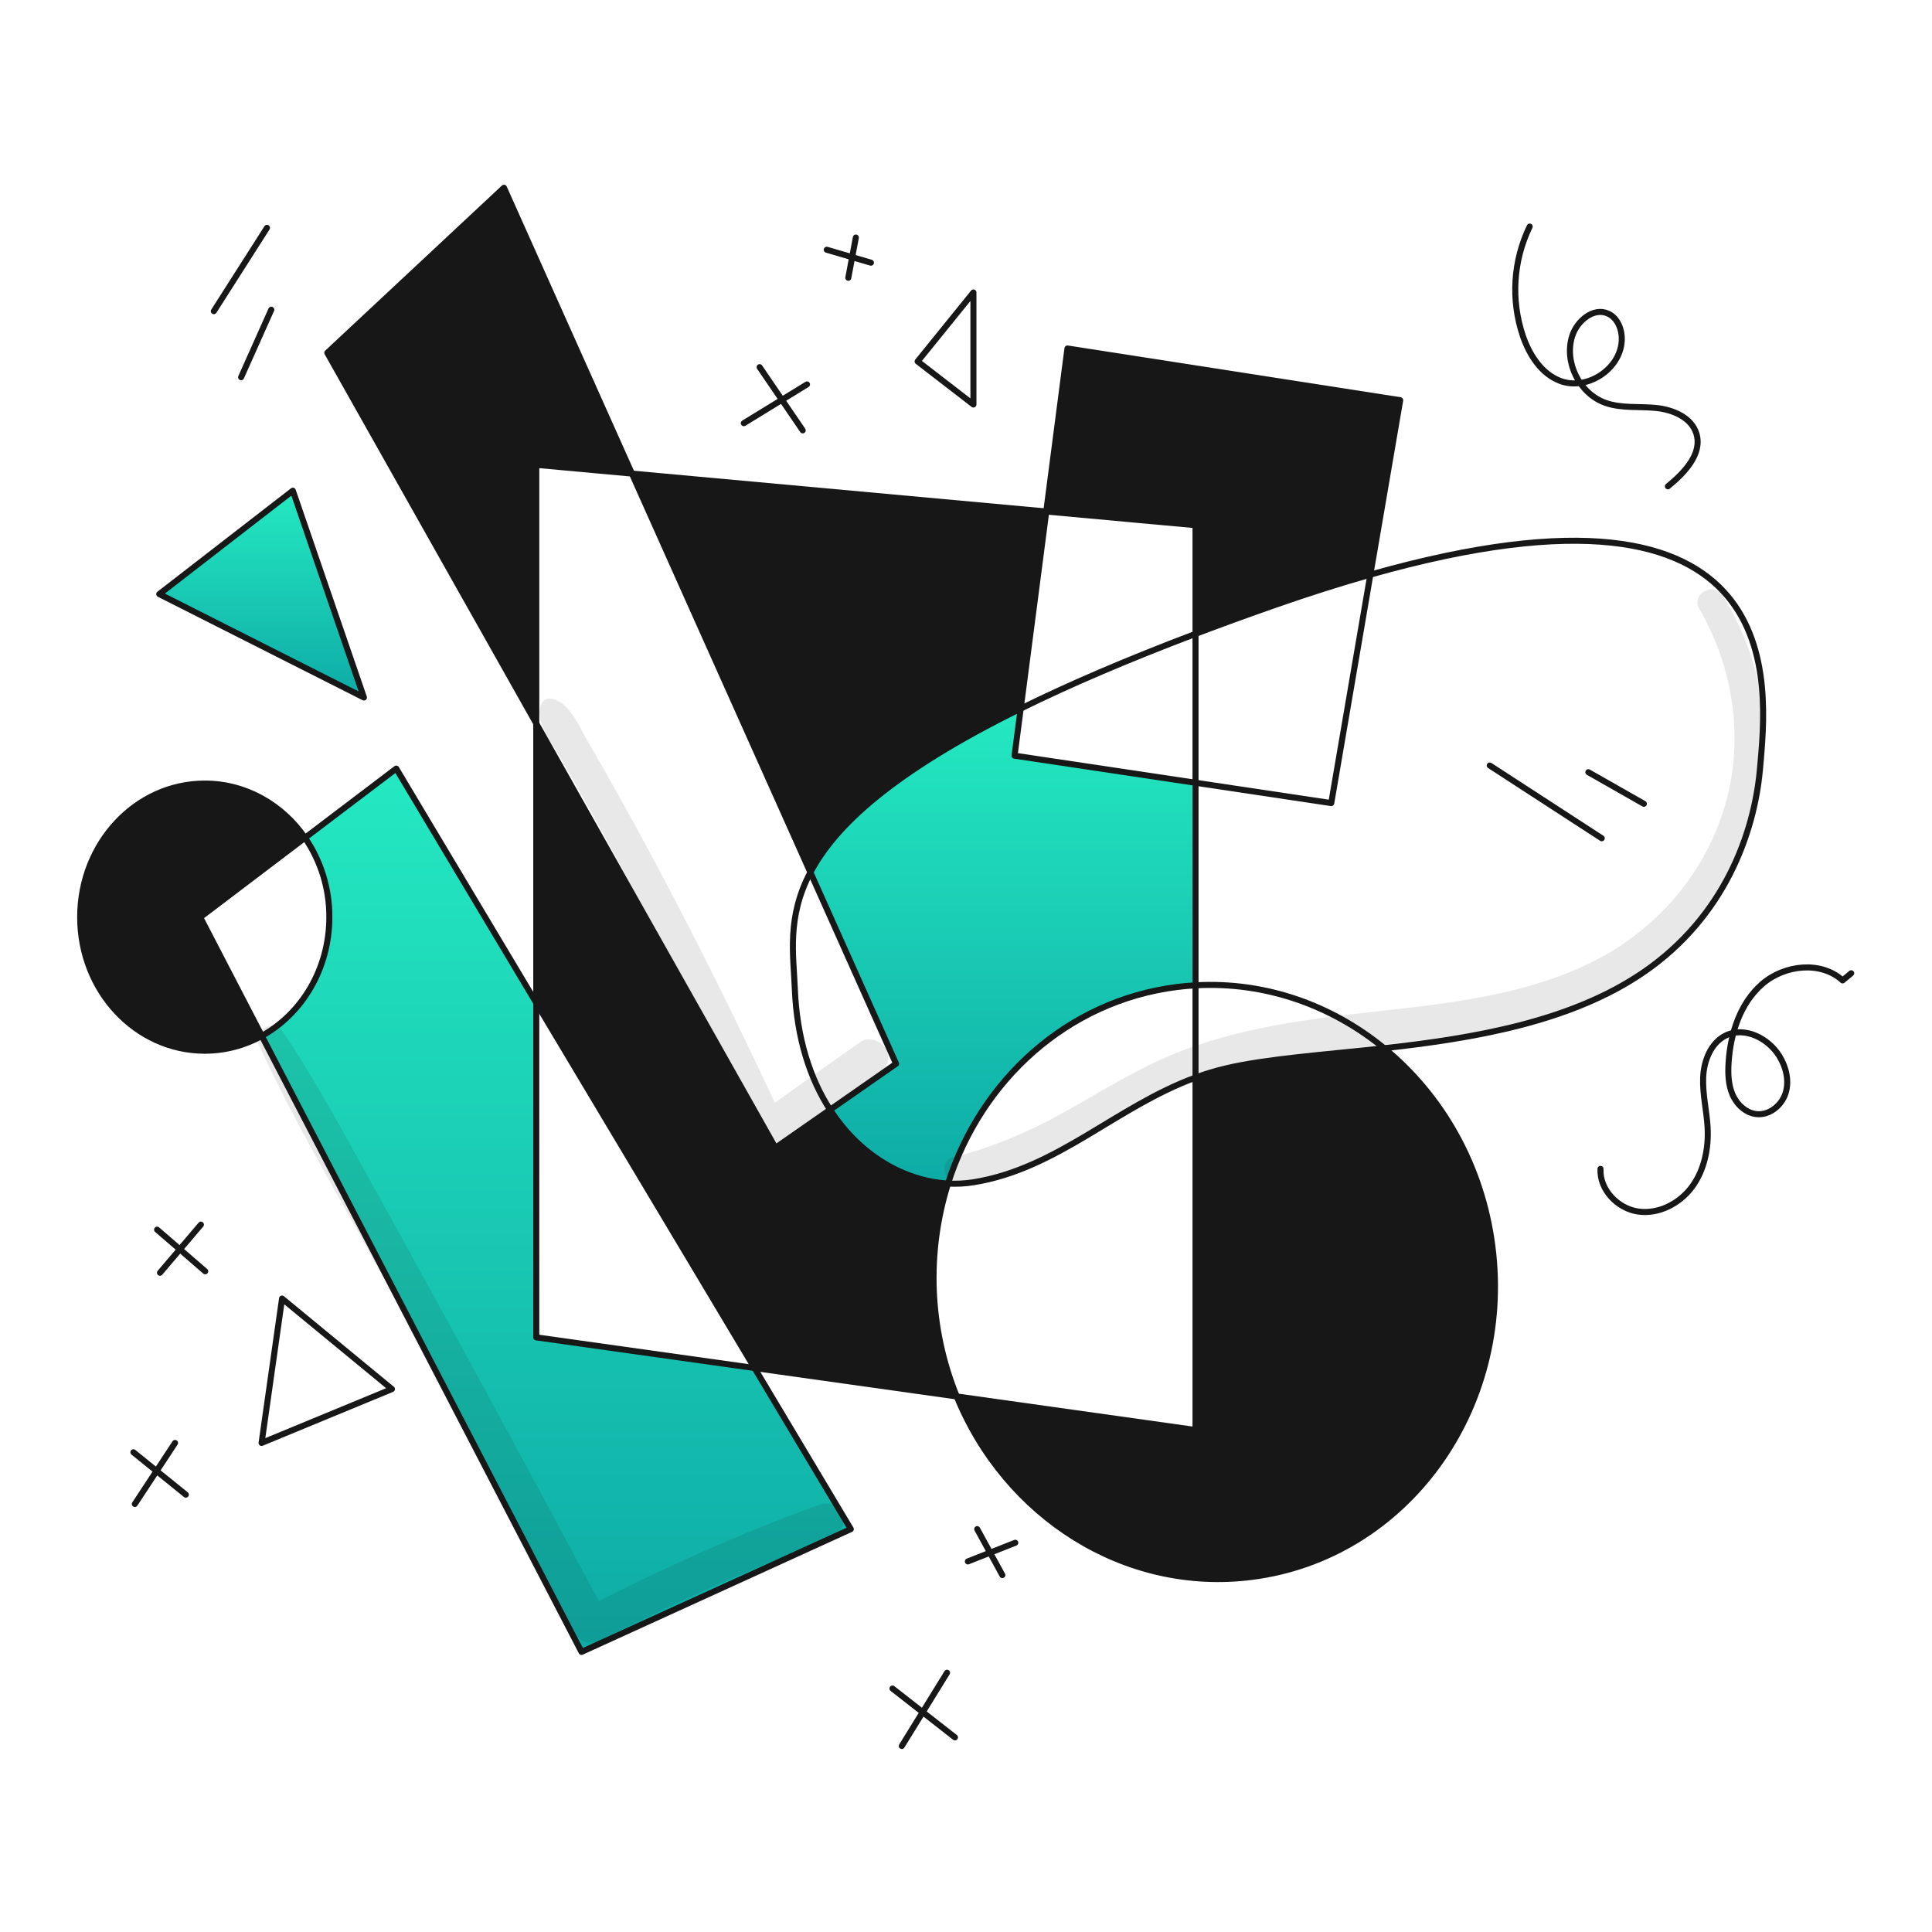 <svg width="960" height="960" viewBox="0 0 960 960" fill="none" xmlns="http://www.w3.org/2000/svg">
<g clip-path="url(#clip0_348_1429)">
<path d="M695.748 198.863L680.916 285.529C666.276 289.662 650.524 294.67 633.66 300.553C619.66 305.447 606.455 310.25 594.047 314.961V260.951L519.887 254.167L530.412 173.167L695.748 198.863Z" fill="#171717"/>
<path d="M621.993 783.557C558.712 791.615 499.627 753.317 475.393 693.888L594.048 710.56V535.428C598.948 533.612 603.956 532.099 609.042 530.898C629.505 526.086 657.572 524.198 687.761 520.849C716.232 544.183 736.423 578.892 741.579 619.425C751.871 700.359 698.337 773.851 621.993 783.557Z" fill="#171717"/>
<path d="M584.7 490.457C530.266 497.382 487.428 536.732 471.059 588.093C449.817 586.893 427.433 574.626 412.459 551.412L445.259 528.573L402.684 433.454C414.836 410.423 443.115 383.681 507.175 352.096L504.131 375.496L594.053 388.953V489.608C590.943 489.769 587.829 490.063 584.7 490.457Z" fill="url(#paint0_linear_348_1429)"/>
<path d="M519.886 254.166L507.168 352.099C443.108 383.684 414.829 410.426 402.677 433.457L313.988 235.32L519.886 254.166Z" fill="#171717"/>
<path d="M374.925 679.764L266.471 498.323V359.517L385.3 570.329L412.456 551.412C427.43 574.626 449.814 586.89 471.056 588.093C460.163 622.792 461.697 660.202 475.394 693.893L374.925 679.764Z" fill="#171717"/>
<path d="M266.471 230.974V359.517L162.637 175.306L250.415 93.3L313.989 235.321L266.471 230.974Z" fill="#171717"/>
<path d="M196.891 381.912L266.471 498.323V664.523L374.925 679.76L422.767 759.804L288.956 820.824L130.081 514.742C150.019 503.722 163.648 481.428 163.648 455.718C163.71 441.654 159.489 427.905 151.548 416.297L196.891 381.912Z" fill="url(#paint1_linear_348_1429)"/>
<path d="M180.835 346.586L79.135 295.205L145.51 243.824L180.835 346.586Z" fill="url(#paint2_linear_348_1429)"/>
<path d="M101.742 522.092C67.559 522.092 39.842 492.378 39.842 455.718C39.842 419.058 67.555 389.353 101.742 389.353C122.165 389.353 140.273 399.953 151.542 416.297L99.473 455.778L130.073 514.742C121.408 519.562 111.657 522.092 101.742 522.092V522.092Z" fill="#171717"/>
<path d="M130.081 514.742L288.956 820.824L422.767 759.808L374.925 679.764L266.471 498.323L196.891 381.912L151.546 416.297L99.477 455.778L130.081 514.742Z" stroke="#171717" stroke-width="3" stroke-linecap="round" stroke-linejoin="round"/>
<path d="M266.471 359.517L385.298 570.329L412.454 551.412L445.253 528.573L402.678 433.454L313.989 235.321L250.415 93.3L162.637 175.306L266.471 359.517Z" stroke="#171717" stroke-width="3" stroke-linecap="round" stroke-linejoin="round"/>
<path d="M594.047 388.949L504.125 375.492L507.169 352.096L519.887 254.167L530.412 173.162L695.748 198.863L680.916 285.529L661.494 399.049L594.047 388.949Z" stroke="#171717" stroke-width="3" stroke-linecap="round" stroke-linejoin="round"/>
<path d="M475.392 693.888L594.047 710.56V535.428V489.608V388.949V314.961V260.951L519.887 254.167L313.989 235.321L266.471 230.974V359.517V498.323V664.527L374.925 679.764L475.392 693.888Z" stroke="#171717" stroke-width="3" stroke-linecap="round" stroke-linejoin="round"/>
<path d="M145.51 243.824L180.835 346.586L79.135 295.205L145.51 243.824Z" stroke="#171717" stroke-width="3" stroke-linecap="round" stroke-linejoin="round"/>
<path d="M140.15 645.257L194.746 690.228L129.979 716.99L140.15 645.257Z" stroke="#171717" stroke-width="3" stroke-linecap="round" stroke-linejoin="round"/>
<path d="M455.959 179.593L483.692 200.996V145.328L455.959 179.593Z" stroke="#171717" stroke-width="3" stroke-linecap="round" stroke-linejoin="round"/>
<path d="M687.761 520.848C716.232 544.182 736.423 578.891 741.579 619.424C751.871 700.358 698.337 773.85 621.993 783.556C558.712 791.614 499.627 753.316 475.393 693.887C461.696 660.196 460.162 622.787 471.055 588.087C487.424 536.726 530.262 497.376 584.696 490.451C587.83 490.057 590.944 489.763 594.048 489.602C628.767 487.655 661.727 499.484 687.761 520.848Z" stroke="#171717" stroke-width="3" stroke-linecap="round" stroke-linejoin="round"/>
<path d="M151.546 416.299C159.487 427.907 163.707 441.657 163.646 455.72C163.646 481.43 150.017 503.72 130.079 514.744C121.412 519.566 111.658 522.096 101.74 522.094C67.557 522.094 39.84 492.38 39.84 455.72C39.84 419.06 67.553 389.355 101.74 389.355C122.165 389.352 140.273 399.948 151.546 416.299Z" stroke="#171717" stroke-width="3" stroke-linecap="round" stroke-linejoin="round"/>
<path d="M687.759 520.849C731.78 515.965 780.34 507.958 816.536 483.198C856.999 455.515 871.728 413.77 874.529 381.912C878.138 340.772 891.838 225.868 680.915 285.529C666.275 289.662 650.523 294.67 633.659 300.553C619.659 305.447 606.455 310.25 594.046 314.961C559.519 328.044 530.887 340.4 507.168 352.1C443.108 383.685 414.829 410.427 402.677 433.458C390.868 455.843 394.305 474.709 394.932 491.108C395.893 515.969 402.555 536.089 412.453 551.416C427.427 574.63 449.811 586.894 471.053 588.097C475.276 588.333 479.513 588.12 483.691 587.46C525.326 580.787 554.555 549.971 594.046 535.432C598.947 533.617 603.954 532.104 609.04 530.902C629.499 526.086 657.57 524.2 687.759 520.849Z" stroke="#171717" stroke-width="3" stroke-linecap="round" stroke-linejoin="round"/>
<path d="M760.094 112.584C751.89 129.548 750.672 149.054 756.7 166.908C759.934 176.334 765.832 185.635 775.129 189.224C788.329 194.324 804.968 183.633 805.821 169.507C806.148 164.107 803.99 158.07 799.065 155.836C791.836 152.557 783.613 159.414 781.209 166.979C777.068 180.01 784.846 195.63 797.741 200.179C805.693 202.979 814.421 201.879 822.812 202.705C831.203 203.531 840.47 207.405 842.93 215.474C846.013 225.574 836.939 234.964 828.767 241.657" stroke="#171717" stroke-width="3" stroke-linecap="round" stroke-linejoin="round"/>
<path d="M795.274 580.817C794.766 591.157 803.783 600.551 814.032 602.008C824.281 603.465 834.759 597.955 840.856 589.588C846.953 581.221 849.073 570.45 848.491 560.114C848.025 551.822 845.938 543.62 846.291 535.322C846.644 527.024 850.138 518.107 857.613 514.487C866.997 509.942 878.743 515.93 884.185 524.824C887.521 530.276 889.16 537.067 887.247 543.165C885.334 549.263 879.287 554.209 872.924 553.609C867.533 553.1 863.03 548.854 860.884 543.883C858.738 538.912 858.584 533.315 858.933 527.911C859.87 513.395 864.706 498.383 875.716 488.876C886.726 479.369 904.829 477.35 915.574 487.155L919.846 483.615" stroke="#171717" stroke-width="3" stroke-linecap="round" stroke-linejoin="round"/>
<path d="M78.064 611.006L101.971 631.702" stroke="#171717" stroke-width="3" stroke-linecap="round" stroke-linejoin="round"/>
<path d="M79.492 632.416L99.831 608.508" stroke="#171717" stroke-width="3" stroke-linecap="round" stroke-linejoin="round"/>
<path d="M66.289 721.625L92.338 742.679" stroke="#171717" stroke-width="3" stroke-linecap="round" stroke-linejoin="round"/>
<path d="M86.985 716.986L67.002 747.317" stroke="#171717" stroke-width="3" stroke-linecap="round" stroke-linejoin="round"/>
<path d="M443.467 839.024L474.512 863.289" stroke="#171717" stroke-width="3" stroke-linecap="round" stroke-linejoin="round"/>
<path d="M470.585 831.174L448.105 867.572" stroke="#171717" stroke-width="3" stroke-linecap="round" stroke-linejoin="round"/>
<path d="M498.061 782.644L485.572 759.807" stroke="#171717" stroke-width="3" stroke-linecap="round" stroke-linejoin="round"/>
<path d="M480.934 775.864L504.485 766.587" stroke="#171717" stroke-width="3" stroke-linecap="round" stroke-linejoin="round"/>
<path d="M795.902 416.529L740.236 380.37" stroke="#171717" stroke-width="3" stroke-linecap="round" stroke-linejoin="round"/>
<path d="M816.836 399.401L789.24 383.7" stroke="#171717" stroke-width="3" stroke-linecap="round" stroke-linejoin="round"/>
<path d="M119.813 187.439L134.801 153.896" stroke="#171717" stroke-width="3" stroke-linecap="round" stroke-linejoin="round"/>
<path d="M106.255 154.611L132.661 113.217" stroke="#171717" stroke-width="3" stroke-linecap="round" stroke-linejoin="round"/>
<path d="M398.861 213.845L377.451 182.443" stroke="#171717" stroke-width="3" stroke-linecap="round" stroke-linejoin="round"/>
<path d="M369.602 210.277L401.003 191.008" stroke="#171717" stroke-width="3" stroke-linecap="round" stroke-linejoin="round"/>
<path d="M421.52 138.018L425.267 118.035" stroke="#171717" stroke-width="3" stroke-linecap="round" stroke-linejoin="round"/>
<path d="M410.814 124.101L432.76 130.524" stroke="#171717" stroke-width="3" stroke-linecap="round" stroke-linejoin="round"/>
<g opacity="0.1">
<path d="M268.734 350.3C265.821 359.139 274.588 369.52 278.693 376.836C283.668 385.701 288.753 394.504 293.693 403.388C303.426 420.876 312.898 438.507 322.108 456.279C340.694 492.14 357.982 528.612 373.971 565.694C375.771 569.858 382.426 571.274 385.99 568.845C403.02 557.237 419.956 545.503 436.798 533.645C440.848 530.791 442.75 525.615 440.098 521.075C437.748 517.058 431.612 514.918 427.527 517.775C410.627 529.611 393.827 541.578 377.127 553.675L389.146 556.826C372.252 520.226 354.51 484.021 335.92 448.209C326.681 430.455 317.181 412.841 307.42 395.367C302.464 386.495 297.51 377.609 292.32 368.867C288.088 361.742 283.231 348.909 274.156 347.218C273.03 346.941 271.842 347.106 270.834 347.678C269.826 348.25 269.075 349.187 268.736 350.295L268.734 350.3Z" fill="#171717"/>
</g>
<g opacity="0.1">
<path d="M475.212 587.065C511.871 586.975 543.029 561.947 574.383 545.989C610.118 527.801 649.808 523.365 689.11 518.923C726.438 514.704 764.361 509.752 798.494 493.048C830.816 477.23 856.227 449.925 868.694 416.092C883.167 376.823 878.338 331.247 855.942 295.945C851.37 288.737 840.129 295.205 844.442 302.664C862.095 333.15 867.049 370.04 856.079 403.686C845.671 435.607 822.694 461.761 792.979 477.069C761.59 493.236 725.563 497.911 690.926 501.798C652.437 506.118 613.538 510.122 577.781 526.066C560.062 533.966 543.681 544.461 526.71 553.776C509.91 563 492.231 570.457 473.579 575C466.814 576.649 468.314 587.079 475.212 587.062V587.065Z" fill="#171717"/>
</g>
<g opacity="0.1">
<path d="M128.929 519.847C146.87 558.99 169.37 596.129 190.071 633.866C210.804 671.662 231.371 709.548 251.771 747.524C263.295 768.976 274.765 790.457 286.182 811.967C288.509 816.351 294.205 817.284 298.322 815.151C335.419 796.107 373.566 779.181 412.579 764.456C417.023 762.756 420.079 758.52 418.734 753.615C417.545 749.287 412.395 745.846 407.894 747.461C367.242 762.05 327.671 779.907 289.365 799.827L301.505 803.011C260.972 726.919 219.78 651.182 177.927 575.8C166.088 554.482 154.378 533.168 140.748 512.933C135.768 505.539 125.281 511.882 128.929 519.842V519.847Z" fill="#171717"/>
</g>
</g>
<defs>
<linearGradient id="paint0_linear_348_1429" x1="498.368" y1="352.096" x2="498.368" y2="588.093" gradientUnits="userSpaceOnUse">
<stop stop-color="#24E9C1"/>
<stop offset="1" stop-color="#0EABA6"/>
</linearGradient>
<linearGradient id="paint1_linear_348_1429" x1="276.424" y1="381.912" x2="276.424" y2="820.824" gradientUnits="userSpaceOnUse">
<stop stop-color="#24E9C1"/>
<stop offset="1" stop-color="#0EABA6"/>
</linearGradient>
<linearGradient id="paint2_linear_348_1429" x1="129.985" y1="243.824" x2="129.985" y2="346.586" gradientUnits="userSpaceOnUse">
<stop stop-color="#24E9C1"/>
<stop offset="1" stop-color="#0EABA6"/>
</linearGradient>
<clipPath id="clip0_348_1429">
<rect width="884" height="779" fill="white" transform="translate(38 91)"/>
</clipPath>
</defs>
</svg>

